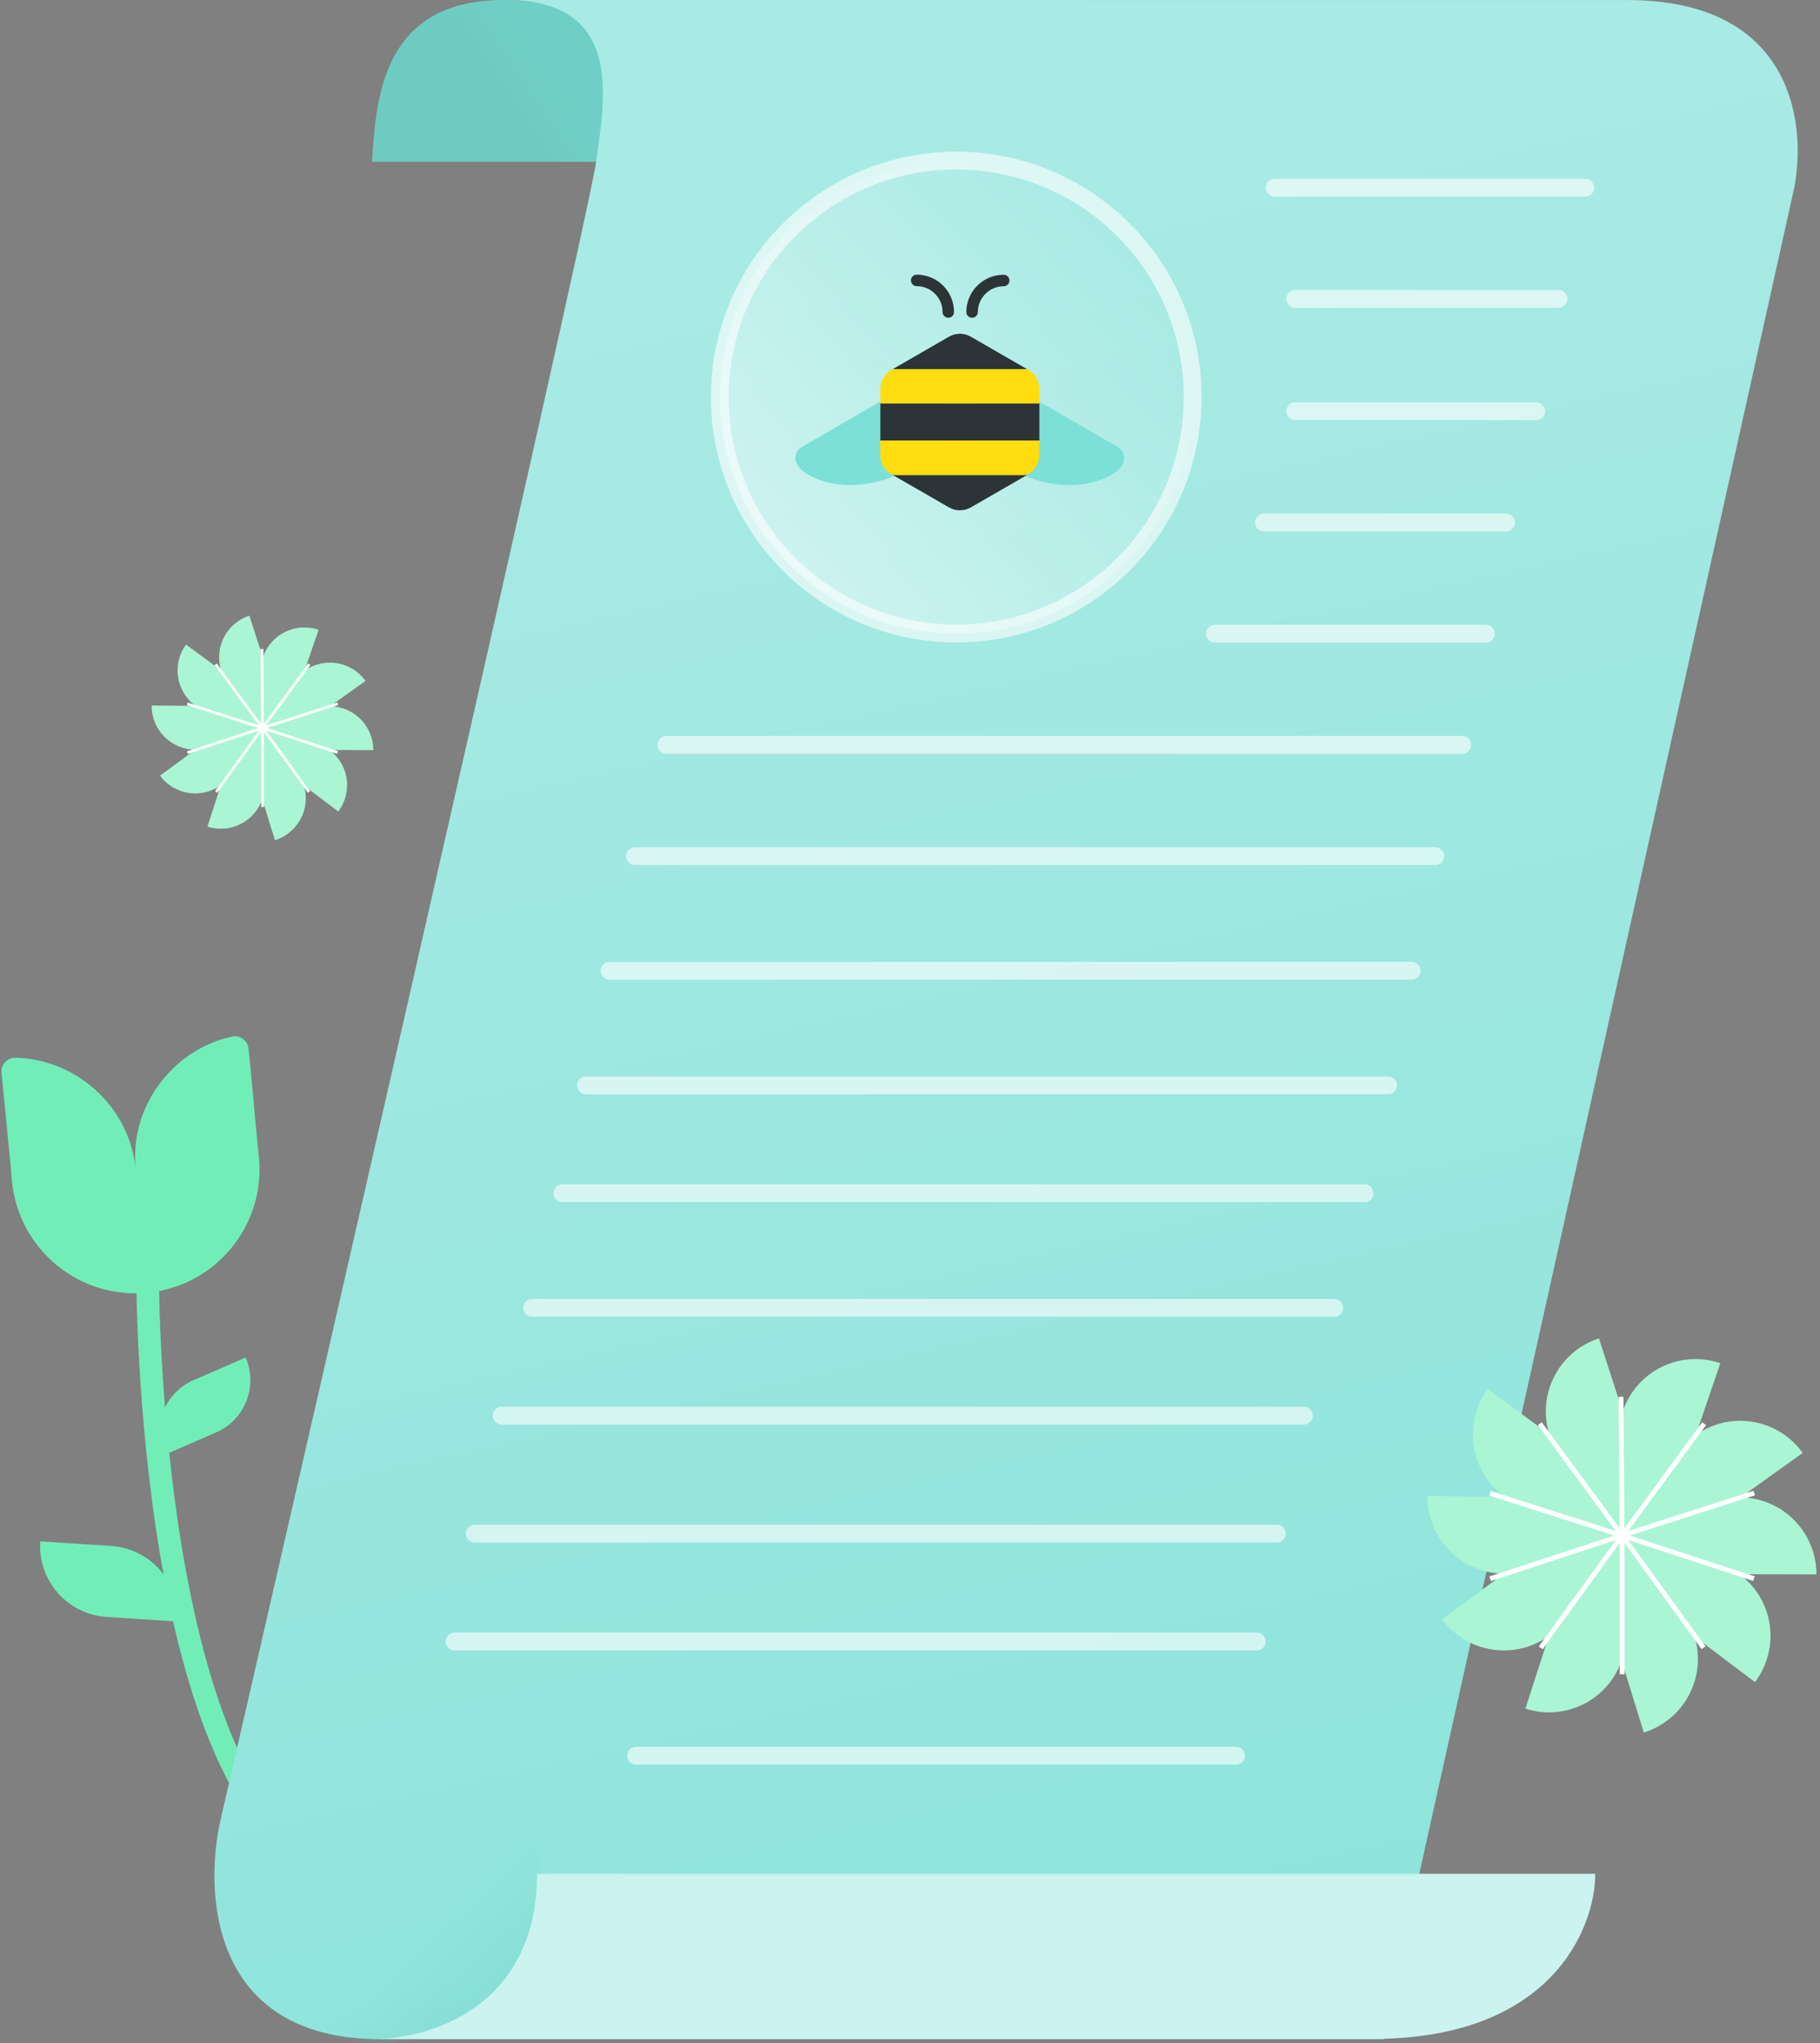 <svg width="204" height="229" viewBox="0 0 204 229" fill="none" xmlns="http://www.w3.org/2000/svg">
<rect x="0" y="0" width="204" height="229" fill="#808080" stroke="none"/>
<path d="M12.457 173.406C16.722 173.686 19.97 177.334 19.768 181.588L11.957 181.079C7.691 180.799 4.443 177.151 4.645 172.897L12.457 173.406Z" fill="#71EEB8" stroke="#71EEB8" stroke-width="0.281"/>
<path d="M21.742 154.816C18.628 156.171 17.176 159.765 18.454 162.893L24.172 160.407C24.172 160.407 24.172 160.407 24.172 160.407C27.286 159.052 28.738 155.458 27.46 152.33L21.742 154.816C21.742 154.816 21.742 154.816 21.742 154.816Z" fill="#71EEB8" stroke="#71EEB8" stroke-width="0.281"/>
<path d="M34.562 198.991C31.969 195.612 32.555 190.763 35.898 188.099L42.029 183.223C44.621 186.602 44.04 191.45 40.687 194.116L40.687 194.116L34.562 198.991Z" fill="#71EEB8" stroke="#71EEB8" stroke-width="0.281"/>
<path fill-rule="evenodd" clip-rule="evenodd" d="M15.287 143.559C15.287 143.559 15.287 143.558 16.557 143.558C17.826 143.558 17.826 143.558 17.826 143.558L17.826 143.567L17.827 143.597L17.827 143.719C17.828 143.827 17.829 143.989 17.831 144.201C17.837 144.626 17.846 145.252 17.867 146.053C17.907 147.654 17.988 149.954 18.149 152.739C18.472 158.313 19.117 165.816 20.406 173.553C21.696 181.303 23.621 189.226 26.48 195.671C29.357 202.156 33.067 206.892 37.777 208.676L36.877 211.051C31.202 208.902 27.123 203.384 24.158 196.701C21.175 189.976 19.206 181.814 17.9 173.97C16.592 166.115 15.94 158.516 15.614 152.886C15.45 150.069 15.369 147.742 15.328 146.117C15.307 145.304 15.297 144.667 15.292 144.231C15.289 144.014 15.288 143.847 15.287 143.733L15.287 143.604L15.287 143.571L15.287 143.559Z" fill="#71EEB8"/>
<path d="M27.713 117.541L27.713 117.541L27.715 117.55C27.781 117.964 28.026 120.646 28.277 123.401L28.294 123.588C28.549 126.389 28.807 129.215 28.885 129.71C29.622 137.272 24.094 144.005 16.532 144.744L16.532 144.744L16.532 144.744L16.532 144.744L16.532 144.744L16.532 144.744L16.532 144.744L16.532 144.744L16.532 144.744L16.532 144.744L16.532 144.744L16.531 144.744L16.531 144.744L16.531 144.744L16.531 144.744L16.531 144.744L16.531 144.744L16.531 144.744L16.531 144.744L16.531 144.744L16.531 144.744L16.531 144.744L16.531 144.744L16.531 144.744L16.531 144.744L16.531 144.744L16.531 144.744L16.531 144.744L16.531 144.744L16.531 144.744L16.531 144.744L16.531 144.744L16.531 144.744L16.531 144.744L16.531 144.744L16.531 144.744L16.531 144.744L16.531 144.744L16.531 144.744L16.531 144.744L16.531 144.744L16.531 144.744L16.53 144.744L16.53 144.744L16.53 144.744L16.53 144.744L16.53 144.744L16.53 144.744L16.53 144.744L16.53 144.744L16.53 144.744L16.53 144.744L16.53 144.744L16.53 144.744L16.53 144.744L16.53 144.744L16.53 144.744L16.53 144.744L16.53 144.744L16.53 144.744L16.53 144.744L16.53 144.744L16.53 144.744L16.53 144.744L16.53 144.744L16.53 144.744L16.53 144.744L16.53 144.744L16.53 144.744L16.53 144.744L16.53 144.744L16.53 144.744L16.53 144.744L16.53 144.744L16.53 144.744L16.53 144.744L16.53 144.744L16.53 144.744L16.53 144.744L16.53 144.744L16.53 144.744L16.529 144.744L16.529 144.744L16.529 144.744L16.529 144.744L16.529 144.744L16.529 144.744L16.529 144.744L16.529 144.744L16.529 144.744L16.529 144.744L16.529 144.744L16.529 144.744L16.529 144.744L16.529 144.744L16.529 144.744L16.529 144.744L16.529 144.744L16.529 144.744L16.529 144.744L16.529 144.744L16.529 144.744L16.529 144.744L16.529 144.744L16.529 144.744L16.529 144.744L16.529 144.744L16.529 144.744L16.529 144.744L16.529 144.744L16.529 144.744L16.529 144.744L16.529 144.744L16.529 144.744L16.529 144.744L16.529 144.744L16.529 144.744L16.529 144.744L16.529 144.744L16.529 144.744L16.529 144.744L16.529 144.744L16.529 144.744L16.529 144.744L16.529 144.744L16.529 144.744L16.529 144.744L16.529 144.744L16.529 144.744L16.529 144.744L16.529 144.744L16.529 144.744L16.528 144.744L16.528 144.744L16.528 144.744L16.528 144.744L16.528 144.744L16.528 144.744L16.528 144.744L16.528 144.744L16.528 144.744L16.528 144.744L16.528 144.744L16.528 144.744L16.528 144.744L16.528 144.744L16.528 144.744L16.528 144.744L16.528 144.744L16.528 144.744L16.528 144.744L16.528 144.744L16.528 144.744L16.528 144.744L16.528 144.744L16.528 144.744L16.528 144.744L16.528 144.744L16.528 144.744L16.528 144.744L16.528 144.744L16.528 144.744L16.528 144.744L16.528 144.744L16.528 144.744L16.528 144.744L16.528 144.744L16.528 144.744L16.528 144.744L16.528 144.744L16.528 144.744L16.528 144.744L16.528 144.744L16.528 144.744L16.528 144.744L16.528 144.744L16.528 144.744L16.528 144.744L16.528 144.744L16.528 144.744L16.528 144.744L16.528 144.744L16.528 144.744L16.528 144.744L16.527 144.744L16.527 144.744L16.527 144.744L16.527 144.744L16.527 144.744L16.527 144.744L16.527 144.744L16.527 144.744L16.527 144.744L16.527 144.744L16.527 144.744L16.527 144.744L16.527 144.744L16.527 144.744L16.527 144.744L16.527 144.744L16.527 144.744L16.527 144.744L16.527 144.744L16.527 144.744L16.527 144.744L16.527 144.744L16.527 144.744L16.527 144.744L16.527 144.744L16.527 144.744L16.527 144.744L16.527 144.744L16.527 144.744L16.527 144.744L16.527 144.744L16.527 144.744L16.527 144.744L16.527 144.744L16.527 144.744L16.527 144.744L16.527 144.744L16.527 144.744L16.527 144.744L16.527 144.744L16.527 144.744L16.527 144.744L16.527 144.744L16.527 144.744L16.527 144.744L16.527 144.744L16.527 144.744L16.527 144.744L16.527 144.744L16.527 144.744L16.527 144.744L16.527 144.744L16.527 144.744L16.526 144.744L16.526 144.744L16.526 144.744L16.526 144.744L16.526 144.744L16.526 144.744L16.526 144.744L16.526 144.744L16.526 144.744L16.526 144.744L16.526 144.744L16.526 144.744L16.526 144.744L16.526 144.744L16.526 144.744L16.526 144.744L16.526 144.744L16.526 144.744L16.526 144.744L16.526 144.744L16.526 144.744L16.526 144.744L16.526 144.744L16.526 144.744L16.526 144.744L16.526 144.744L16.526 144.744L16.526 144.744L16.526 144.744L16.526 144.744L16.526 144.744L16.526 144.744L16.526 144.744L16.526 144.744L16.526 144.744L16.526 144.744L16.526 144.744L16.526 144.744L16.526 144.744L16.526 144.744L16.526 144.744L16.526 144.744L16.526 144.744L16.526 144.744L16.526 144.744L16.526 144.744L16.526 144.744L16.526 144.744L16.525 144.744L16.525 144.744L16.525 144.744L16.525 144.744L16.525 144.744L16.525 144.744L16.525 144.744L16.525 144.744L16.525 144.744L16.525 144.744L16.525 144.744L16.525 144.744L16.525 144.744L16.525 144.744L16.525 144.744L16.525 144.744L16.525 144.744L16.525 144.744L16.525 144.744L16.525 144.744L16.525 144.744L16.525 144.744L16.525 144.744L16.525 144.744L16.525 144.744L16.525 144.744L16.525 144.744L16.525 144.744L16.525 144.744L16.525 144.744L16.525 144.744L16.525 144.744L16.525 144.744L16.525 144.744L16.525 144.744L16.525 144.744L16.525 144.744L16.525 144.744L16.525 144.744L16.525 144.744L16.524 144.744L16.524 144.744L16.524 144.744L16.524 144.744L16.524 144.744L16.524 144.744L16.524 144.744L16.524 144.744L16.524 144.744L16.524 144.744L16.524 144.744L16.524 144.744L16.524 144.744L16.524 144.744L16.524 144.744L16.524 144.744L16.524 144.744L16.524 144.744L16.524 144.744L16.524 144.744L16.524 144.744L16.524 144.744L16.524 144.744L16.524 144.744L16.524 144.744L16.524 144.744L16.524 144.744L16.524 144.744L16.524 144.744L16.524 144.744L16.524 144.744L16.524 144.744L16.524 144.744L16.524 144.744L16.524 144.744L16.524 144.744L16.524 144.744L16.524 144.744L16.524 144.744L16.524 144.744L16.524 144.744L16.524 144.744L16.524 144.744L16.524 144.744L16.524 144.744L16.524 144.744L16.524 144.744L16.524 144.744L16.524 144.744L16.524 144.744L16.524 144.744L16.524 144.744L16.523 144.744L16.523 144.744L16.523 144.744L16.523 144.744L16.523 144.744L16.523 144.744L16.523 144.744L16.523 144.744L16.523 144.744L16.523 144.744L16.523 144.744L16.523 144.744L16.523 144.744L16.523 144.744L16.523 144.744L16.523 144.744L16.523 144.744L16.523 144.744L16.523 144.744L16.523 144.744L16.523 144.744L16.523 144.744L16.523 144.744L16.523 144.744L16.523 144.744L16.523 144.744L16.523 144.744L16.523 144.744L16.523 144.744L16.523 144.744L16.523 144.744L16.523 144.744L16.523 144.744L16.523 144.744L16.523 144.744L16.523 144.744L16.523 144.744L16.523 144.744L16.523 144.744L16.523 144.744L16.522 144.744L16.522 144.744L16.522 144.744L16.522 144.744L16.522 144.744L16.522 144.744L16.522 144.744L16.522 144.744L16.522 144.744L16.522 144.744L16.522 144.744L16.522 144.744L16.522 144.744L16.522 144.744L16.522 144.744L16.522 144.744L16.522 144.744L16.522 144.744L16.522 144.745L16.522 144.745L16.522 144.745L16.522 144.745L16.522 144.745L16.522 144.745L16.522 144.745L16.522 144.745L16.522 144.745L16.522 144.745L16.522 144.745L16.522 144.745L16.522 144.745L16.522 144.745L16.522 144.745L16.521 144.745L16.521 144.745L16.521 144.745L16.521 144.745L16.521 144.745L16.521 144.745L16.521 144.745L16.521 144.745L16.521 144.745L16.521 144.745L16.521 144.745L16.521 144.745L16.521 144.745L16.521 144.745L16.521 144.745L16.521 144.745L16.521 144.745L16.521 144.745L16.521 144.745L16.521 144.745L16.521 144.745L16.521 144.745L16.521 144.745L16.521 144.745L16.521 144.745L16.521 144.745L16.521 144.745L16.521 144.745L16.521 144.745L16.521 144.745L16.521 144.745L16.521 144.745L16.521 144.745L16.521 144.745L16.521 144.745L16.521 144.745L16.521 144.745L16.521 144.745L16.521 144.745L16.521 144.745L16.521 144.745L16.521 144.745L16.521 144.745L16.52 144.745L16.52 144.745L16.52 144.745L16.52 144.745L16.52 144.745L16.52 144.745L16.52 144.745L16.52 144.745L16.52 144.745L16.52 144.745L16.52 144.745L16.52 144.745L16.52 144.745L16.52 144.745L16.52 144.745L16.52 144.745L16.52 144.745L16.52 144.745L16.52 144.745L16.52 144.745L16.52 144.745L16.52 144.745L16.52 144.745L16.52 144.745L16.52 144.745L16.52 144.745L16.52 144.745L16.52 144.745L16.52 144.745L16.52 144.745L16.52 144.745L16.52 144.745L16.52 144.745L16.52 144.745L16.52 144.745L16.52 144.745L16.52 144.745L16.52 144.745L16.52 144.745L16.52 144.745L16.52 144.745L16.52 144.745L16.52 144.745L16.52 144.745L16.52 144.745L16.52 144.745L16.52 144.745L16.52 144.745L16.52 144.745L16.52 144.745L16.52 144.745L16.52 144.745L16.52 144.745L16.52 144.745L16.52 144.745L16.52 144.745L16.52 144.745L16.52 144.745L16.519 144.745L16.519 144.745L16.519 144.745L16.519 144.745L16.519 144.745L16.519 144.745L16.519 144.745L16.519 144.745L16.519 144.745L16.519 144.745L16.519 144.745L16.519 144.745L16.519 144.745L16.519 144.745L16.519 144.745L16.519 144.745L16.519 144.745L16.519 144.745L16.519 144.745L16.519 144.745L16.519 144.745L16.519 144.745L16.519 144.745L16.519 144.745L16.519 144.745L16.519 144.745L16.519 144.745L16.519 144.745L16.519 144.745L16.519 144.745L16.519 144.745L16.519 144.745L16.519 144.745L16.519 144.745L16.519 144.745L16.519 144.745L16.519 144.745L16.519 144.745L16.519 144.745L16.519 144.745L16.519 144.745L16.519 144.745L16.519 144.745L16.519 144.745L16.519 144.745L16.519 144.745L16.519 144.745L16.519 144.745L16.519 144.745L16.519 144.745L16.519 144.745L16.519 144.745L16.519 144.745L16.519 144.745L16.519 144.745L16.518 144.745L16.518 144.745L16.518 144.745L16.518 144.745L16.518 144.745L16.518 144.745L16.518 144.745L16.518 144.745L16.518 144.745L16.518 144.745L16.518 144.745L16.518 144.745L16.518 144.745L16.518 144.745L16.518 144.745L16.518 144.745L16.518 144.745L16.518 144.745L16.518 144.745L16.518 144.745L16.518 144.745L16.518 144.745L16.518 144.745L16.518 144.745L16.518 144.745L16.518 144.745L16.518 144.745L16.518 144.745L16.518 144.745L16.518 144.745L16.518 144.745L16.518 144.745L16.518 144.745L16.518 144.745L16.518 144.745L16.518 144.745L16.518 144.745L16.518 144.745L16.518 144.745L16.518 144.745L16.518 144.745L16.517 144.745L16.517 144.745L16.517 144.745L16.517 144.745L16.517 144.745L16.517 144.745L16.517 144.745L16.517 144.745L16.517 144.745L16.517 144.745L16.517 144.745L16.517 144.745L16.517 144.745L16.517 144.745L16.517 144.745L16.517 144.745L16.517 144.745L16.517 144.745L16.517 144.745L16.517 144.745L16.517 144.745L16.517 144.745L16.517 144.745L16.517 144.745L16.517 144.745L16.517 144.745L16.517 144.745L16.517 144.745L16.517 144.745L16.517 144.745L16.517 144.745L16.517 144.745L16.517 144.745L16.517 144.745L16.517 144.745L16.517 144.745L16.517 144.745L16.517 144.745L16.517 144.745L16.517 144.745L16.517 144.745L16.517 144.745L16.517 144.745L16.517 144.745L16.517 144.745L16.517 144.745L16.517 144.745L16.517 144.745L16.517 144.745L16.517 144.745L16.516 144.745L16.516 144.745L16.516 144.745L16.516 144.745L16.516 144.745L16.516 144.745L16.516 144.745L16.516 144.745L16.516 144.745L16.516 144.745L16.516 144.745L16.516 144.745L16.516 144.745L16.516 144.745L16.516 144.745L16.516 144.745L16.516 144.745L16.516 144.745L16.516 144.745L16.516 144.745L16.516 144.745L16.516 144.745L16.516 144.745L16.516 144.745L16.516 144.745L16.516 144.745L16.516 144.745L16.516 144.745L16.516 144.745L16.516 144.745L16.516 144.745L16.516 144.745L16.516 144.745L16.516 144.745L16.516 144.745L16.516 144.745L16.516 144.745L16.516 144.745L16.516 144.745L16.515 144.745L16.515 144.745L16.515 144.745L16.515 144.745L16.515 144.745L16.515 144.745L16.515 144.745L16.515 144.745L16.515 144.745L16.515 144.745L16.515 144.745L16.515 144.745L16.515 144.745L16.515 144.745L16.515 144.745L16.515 144.745L16.515 144.745L16.515 144.745L16.515 144.745L16.515 144.745L16.515 144.745L16.515 144.745L16.515 144.745L16.515 144.745L16.515 144.745L16.515 144.745L16.515 144.745L16.515 144.745L16.515 144.745L16.515 144.745L16.515 144.745L16.515 144.745L16.515 144.745L16.515 144.745L16.515 144.745L16.515 144.745C8.954 145.484 2.224 139.952 1.485 132.383L1.485 132.381C1.477 132.314 1.47 132.246 1.462 132.178C1.416 131.764 1.369 131.348 1.358 130.918L1.359 130.918L1.358 130.908L0.313 120.218C0.232 119.385 0.901 118.669 1.741 118.69L1.742 118.69C7.933 118.815 13.47 123.322 14.799 129.422L14.799 129.423C14.918 129.957 15.005 130.502 15.062 131.06L15.342 131.032C15.288 130.475 15.27 129.923 15.284 129.376L15.284 129.375C15.407 123.133 19.965 117.634 26.016 116.318L26.017 116.318C26.837 116.135 27.632 116.708 27.713 117.541Z" fill="#71EEB8" stroke="#71EEB8" stroke-width="0.281"/>
<path d="M74.333 18.132L41.685 18.132C42.188 12.088 42.246 -7.61957e-05 56.45 -7.37123e-05C70.653 -7.12289e-05 74.207 12.088 74.333 18.132Z" fill="url(#paint0_linear)"/>
<path d="M74.333 18.132L41.685 18.132C42.188 12.088 42.246 -7.61957e-05 56.45 -7.37123e-05C70.653 -7.12289e-05 74.207 12.088 74.333 18.132Z" fill="url(#paint1_linear)"/>
<path d="M158.991 210.412L200.921 21.913C202.684 14.61 201.45 0.003 182.411 0.003H125.371C125.371 0.003 68.578 0.001 56.797 0C56.76 9.42689e-05 56.722 2.64428e-06 56.685 0C53.787 0 54.191 0 56.797 0C70.171 0.065 67.682 11.518 66.819 18.135C65.953 24.771 24.888 203.234 24.888 203.234C22.748 211.671 23.302 228.544 42.643 228.544H155.123L170.701 216.833L158.991 210.412Z" fill="url(#paint2_linear)"/>
<path opacity="0.6" d="M172.185 46.089H145.185M168.812 58.555H141.685M166.545 71.021H136.185M163.901 83.487H74.685M160.879 95.953H71.184M158.235 108.796H68.329M155.59 121.64H65.685M152.946 133.728H63.041M149.546 146.571H59.641M146.147 158.66H56.241M143.125 171.881H53.219M140.858 183.969H50.953M138.544 196.766H71.304M177.685 21.034H142.858M174.685 33.5H145.185" stroke="white" stroke-width="2" stroke-linecap="round"/>
<ellipse cx="42.185" cy="211.5" rx="18.5" ry="17.5" fill="url(#paint3_linear)"/>
<path d="M41.685 228.51C41.892 228.514 42.107 228.514 42.328 228.51L153.877 228.51C173.823 228.51 178.809 216.17 178.809 210L60.194 210C60.194 224.602 48.671 228.385 42.328 228.51L41.685 228.51Z" fill="url(#paint4_linear)"/>
<circle opacity="0.6" cx="107.185" cy="44.5" r="26.5" fill="url(#paint5_linear)" stroke="white" stroke-width="2"/>
<path d="M104.507 42.216C104.11 42.084 103.671 42.125 103.299 42.332L89.889 50.086C89.881 50.086 89.881 50.095 89.873 50.095C89.194 50.508 88.979 51.285 89.335 52.021C89.782 52.93 91.355 53.79 93.25 54.162C93.838 54.278 94.541 54.361 95.344 54.361C96.851 54.361 98.705 54.063 100.766 53.104C102.364 52.36 103.878 50.739 104.822 48.764C105.815 46.68 106.014 44.589 105.36 43.01C105.211 42.638 104.896 42.348 104.507 42.216Z" fill="#7CE0D6"/>
<path d="M125.299 50.103C125.291 50.103 125.291 50.094 125.283 50.094L111.873 42.34C111.509 42.125 111.07 42.084 110.665 42.224C110.276 42.356 109.961 42.646 109.812 43.018C109.158 44.597 109.357 46.697 110.35 48.772C111.294 50.748 112.809 52.368 114.406 53.112C116.459 54.071 118.313 54.369 119.828 54.369C120.631 54.369 121.334 54.286 121.922 54.17C123.818 53.806 125.39 52.947 125.837 52.029C126.193 51.293 125.978 50.524 125.299 50.103Z" fill="#7CE0D6"/>
<path d="M106.295 35.61C105.939 35.61 105.649 35.321 105.649 34.965C105.649 33.37 104.35 32.072 102.752 32.072C102.396 32.072 102.106 31.783 102.106 31.427C102.106 31.072 102.396 30.782 102.752 30.782C105.062 30.782 106.932 32.659 106.932 34.957C106.94 35.321 106.651 35.61 106.295 35.61Z" fill="#2C3437"/>
<path d="M108.96 35.611C108.604 35.611 108.314 35.322 108.314 34.966C108.314 32.668 110.193 30.791 112.503 30.791C112.859 30.791 113.148 31.08 113.148 31.436C113.148 31.791 112.859 32.081 112.503 32.081C110.905 32.081 109.606 33.379 109.606 34.974C109.597 35.322 109.316 35.611 108.96 35.611Z" fill="#2C3437"/>
<path d="M113.91 53.228H113.844H112.561H102.62H101.337H101.138H100.054L106.353 56.857C106.734 57.081 107.164 57.188 107.594 57.188C108.025 57.188 108.455 57.081 108.836 56.857L115.135 53.228H113.91Z" fill="#2C3437"/>
<path d="M115.856 45.217H115.219H99.964H99.318H98.681V49.376H99.318H99.964H115.219H115.856H116.502V45.217H115.856Z" fill="#2C3437"/>
<path d="M115.26 41.447L115.103 41.356H113.82H113.506H112.537H102.646H101.785H101.363H100.08L99.922 41.447C99.161 41.886 98.681 42.712 98.681 43.589V45.217H99.326H99.972H115.227H115.873H116.519V43.589C116.502 42.712 116.022 41.894 115.26 41.447Z" fill="#FFDD0F"/>
<path d="M115.856 49.376H115.21H99.963H99.317H98.672V51.012C98.672 51.889 99.144 52.715 99.913 53.154L100.046 53.228H101.13H101.329H102.612H112.553H113.836H113.902H115.119L115.26 53.145C116.021 52.699 116.493 51.88 116.493 51.004V49.367H115.856V49.376Z" fill="#FFDD0F"/>
<path d="M108.828 37.743C108.059 37.297 107.115 37.297 106.353 37.743L100.079 41.365H101.362H101.784H102.645H112.545H113.505H113.828H115.111L108.828 37.743Z" fill="#2C3437"/>
<g clip-path="url(#clip0)">
<path d="M181.81 185.957L173.626 183.308L170.978 191.492C175.495 192.957 180.346 190.485 181.81 185.957Z" fill="#AAF5D4"/>
<path d="M173.679 183.297L168.579 176.37L161.642 181.469C164.467 185.302 169.847 186.112 173.679 183.297Z" fill="#AAF5D4"/>
<path d="M168.527 176.36L168.6 167.75L160 167.677C159.959 172.434 163.781 176.318 168.527 176.36Z" fill="#AAF5D4"/>
<path d="M168.611 167.729L173.711 160.791L166.763 155.691C163.948 159.524 164.779 164.914 168.611 167.729Z" fill="#AAF5D4"/>
<path d="M173.688 160.843L181.872 158.184L179.224 150C174.696 151.464 172.224 156.325 173.688 160.843Z" fill="#AAF5D4"/>
<path d="M181.904 158.142L190.047 160.926L192.83 152.783C188.323 151.246 183.441 153.645 181.904 158.142Z" fill="#AAF5D4"/>
<path d="M190.058 160.843L195.064 167.843L202.064 162.837C199.301 158.973 193.921 158.08 190.058 160.843Z" fill="#AAF5D4"/>
<path d="M195.011 167.822L194.99 176.432L203.6 176.453C203.611 171.696 199.768 167.833 195.011 167.822Z" fill="#AAF5D4"/>
<path d="M195.021 176.464L189.839 183.339L196.714 188.522C199.581 184.71 198.823 179.32 195.021 176.464Z" fill="#AAF5D4"/>
<path d="M189.933 183.401L181.707 185.946L184.252 194.172C188.79 192.759 191.335 187.94 189.933 183.401Z" fill="#AAF5D4"/>
<path d="M195.739 172.091H181.812V186.019H181.822C189.508 186.019 195.739 179.777 195.739 172.091Z" fill="#AAF5D4"/>
<path d="M167.894 172.091H181.821V186.019H181.811C174.125 186.019 167.894 179.777 167.894 172.091Z" fill="#AAF5D4"/>
<path d="M167.894 172.101H181.821V158.174H181.811C174.125 158.174 167.894 164.405 167.894 172.101Z" fill="#AAF5D4"/>
<path d="M195.739 172.101H181.812V158.174H181.822C189.508 158.174 195.739 164.405 195.739 172.101Z" fill="#AAF5D4"/>
<path d="M191.014 159.553L181.812 172.091" stroke="white" stroke-width="0.539" stroke-miterlimit="10"/>
<path d="M196.623 167.333L181.812 172.091" stroke="white" stroke-width="0.539" stroke-miterlimit="10"/>
<path d="M196.589 176.927L181.812 172.091" stroke="white" stroke-width="0.539" stroke-miterlimit="10"/>
<path d="M190.947 184.674L181.812 172.091" stroke="white" stroke-width="0.539" stroke-miterlimit="10"/>
<path d="M181.823 187.641L181.812 172.091" stroke="white" stroke-width="0.539" stroke-miterlimit="10"/>
<path d="M172.697 184.685L181.81 172.091" stroke="white" stroke-width="0.539" stroke-miterlimit="10"/>
<path d="M167.032 176.939L181.81 172.091" stroke="white" stroke-width="0.539" stroke-miterlimit="10"/>
<path d="M167 167.355L181.811 172.091" stroke="white" stroke-width="0.539" stroke-miterlimit="10"/>
<path d="M172.598 159.564L181.811 172.091" stroke="white" stroke-width="0.539" stroke-miterlimit="10"/>
<path d="M181.699 156.541L181.811 172.091" stroke="white" stroke-width="0.539" stroke-miterlimit="10"/>
</g>
<g clip-path="url(#clip1)">
<path d="M29.427 89.487L24.764 87.978L23.255 92.641C25.829 93.475 28.593 92.067 29.427 89.487Z" fill="#AAF5D4"/>
<path d="M24.794 87.971L21.889 84.024L17.936 86.93C19.545 89.114 22.61 89.575 24.794 87.971Z" fill="#AAF5D4"/>
<path d="M21.858 84.019L21.9 79.113L17 79.072C16.977 81.782 19.154 83.995 21.858 84.019Z" fill="#AAF5D4"/>
<path d="M21.907 79.101L24.812 75.148L20.853 72.243C19.25 74.426 19.723 77.498 21.907 79.101Z" fill="#AAF5D4"/>
<path d="M24.799 75.178L29.462 73.663L27.953 69C25.373 69.834 23.964 72.604 24.799 75.178Z" fill="#AAF5D4"/>
<path d="M29.48 73.639L34.12 75.225L35.706 70.586C33.138 69.71 30.356 71.077 29.48 73.639Z" fill="#AAF5D4"/>
<path d="M34.126 75.178L36.978 79.166L40.967 76.314C39.393 74.113 36.327 73.604 34.126 75.178Z" fill="#AAF5D4"/>
<path d="M36.947 79.154L36.935 84.06L41.841 84.072C41.847 81.362 39.658 79.16 36.947 79.154Z" fill="#AAF5D4"/>
<path d="M36.954 84.078L34.001 87.995L37.918 90.948C39.552 88.776 39.12 85.705 36.954 84.078Z" fill="#AAF5D4"/>
<path d="M34.055 88.031L29.368 89.481L30.818 94.167C33.404 93.362 34.854 90.617 34.055 88.031Z" fill="#AAF5D4"/>
<path d="M37.363 81.587H29.428V89.522H29.434C33.813 89.522 37.363 85.966 37.363 81.587Z" fill="#AAF5D4"/>
<path d="M21.497 81.587H29.433V89.522H29.427C25.048 89.522 21.497 85.966 21.497 81.587Z" fill="#AAF5D4"/>
<path d="M21.497 81.592H29.433V73.657H29.427C25.048 73.657 21.497 77.207 21.497 81.592Z" fill="#AAF5D4"/>
<path d="M37.363 81.592H29.428V73.657H29.434C33.813 73.657 37.363 77.207 37.363 81.592Z" fill="#AAF5D4"/>
<path d="M34.671 74.443L29.428 81.587" stroke="white" stroke-width="0.307" stroke-miterlimit="10"/>
<path d="M37.867 78.876L29.428 81.587" stroke="white" stroke-width="0.307" stroke-miterlimit="10"/>
<path d="M37.847 84.342L29.428 81.587" stroke="white" stroke-width="0.307" stroke-miterlimit="10"/>
<path d="M34.633 88.756L29.428 81.587" stroke="white" stroke-width="0.307" stroke-miterlimit="10"/>
<path d="M29.434 90.446L29.428 81.587" stroke="white" stroke-width="0.307" stroke-miterlimit="10"/>
<path d="M24.234 88.763L29.427 81.587" stroke="white" stroke-width="0.307" stroke-miterlimit="10"/>
<path d="M21.007 84.349L29.426 81.587" stroke="white" stroke-width="0.307" stroke-miterlimit="10"/>
<path d="M20.988 78.888L29.427 81.587" stroke="white" stroke-width="0.307" stroke-miterlimit="10"/>
<path d="M24.178 74.449L29.427 81.587" stroke="white" stroke-width="0.307" stroke-miterlimit="10"/>
<path d="M29.363 72.727L29.427 81.586" stroke="white" stroke-width="0.307" stroke-miterlimit="10"/>
</g>
<defs>
<linearGradient id="paint0_linear" x1="70.005" y1="213.831" x2="20.33" y2="25.003" gradientUnits="userSpaceOnUse">
<stop stop-color="#7CE0D6"/>
<stop offset="1" stop-color="#6ECBC2"/>
</linearGradient>
<linearGradient id="paint1_linear" x1="57.185" y1="11" x2="74.99" y2="-0.6" gradientUnits="userSpaceOnUse">
<stop stop-color="#7CE0D6" stop-opacity="0"/>
<stop offset="1" stop-color="#5DC5BA"/>
</linearGradient>
<linearGradient id="paint2_linear" x1="162.565" y1="14.716" x2="205.235" y2="207.147" gradientUnits="userSpaceOnUse">
<stop stop-color="#A8EAE4"/>
<stop offset="1" stop-color="#8DE4DB"/>
</linearGradient>
<linearGradient id="paint3_linear" x1="83.685" y1="244.5" x2="52.685" y2="212" gradientUnits="userSpaceOnUse">
<stop stop-color="#6ECBC2"/>
<stop offset="1" stop-color="#6ECBC2" stop-opacity="0"/>
</linearGradient>
<linearGradient id="paint4_linear" x1="62.039" y1="213.8" x2="12.365" y2="24.972" gradientUnits="userSpaceOnUse">
<stop stop-color="#CBF3EF"/>
<stop offset="1" stop-color="#7CE0D6"/>
</linearGradient>
<linearGradient id="paint5_linear" x1="79.185" y1="80.5" x2="130.685" y2="29.5" gradientUnits="userSpaceOnUse">
<stop stop-color="white"/>
<stop offset="1" stop-color="white" stop-opacity="0"/>
</linearGradient>
<clipPath id="clip0">
<rect width="43.601" height="44.161" fill="white" transform="translate(160 150)"/>
</clipPath>
<clipPath id="clip1">
<rect width="24.842" height="25.161" fill="white" transform="translate(17 69)"/>
</clipPath>
</defs>
</svg>
